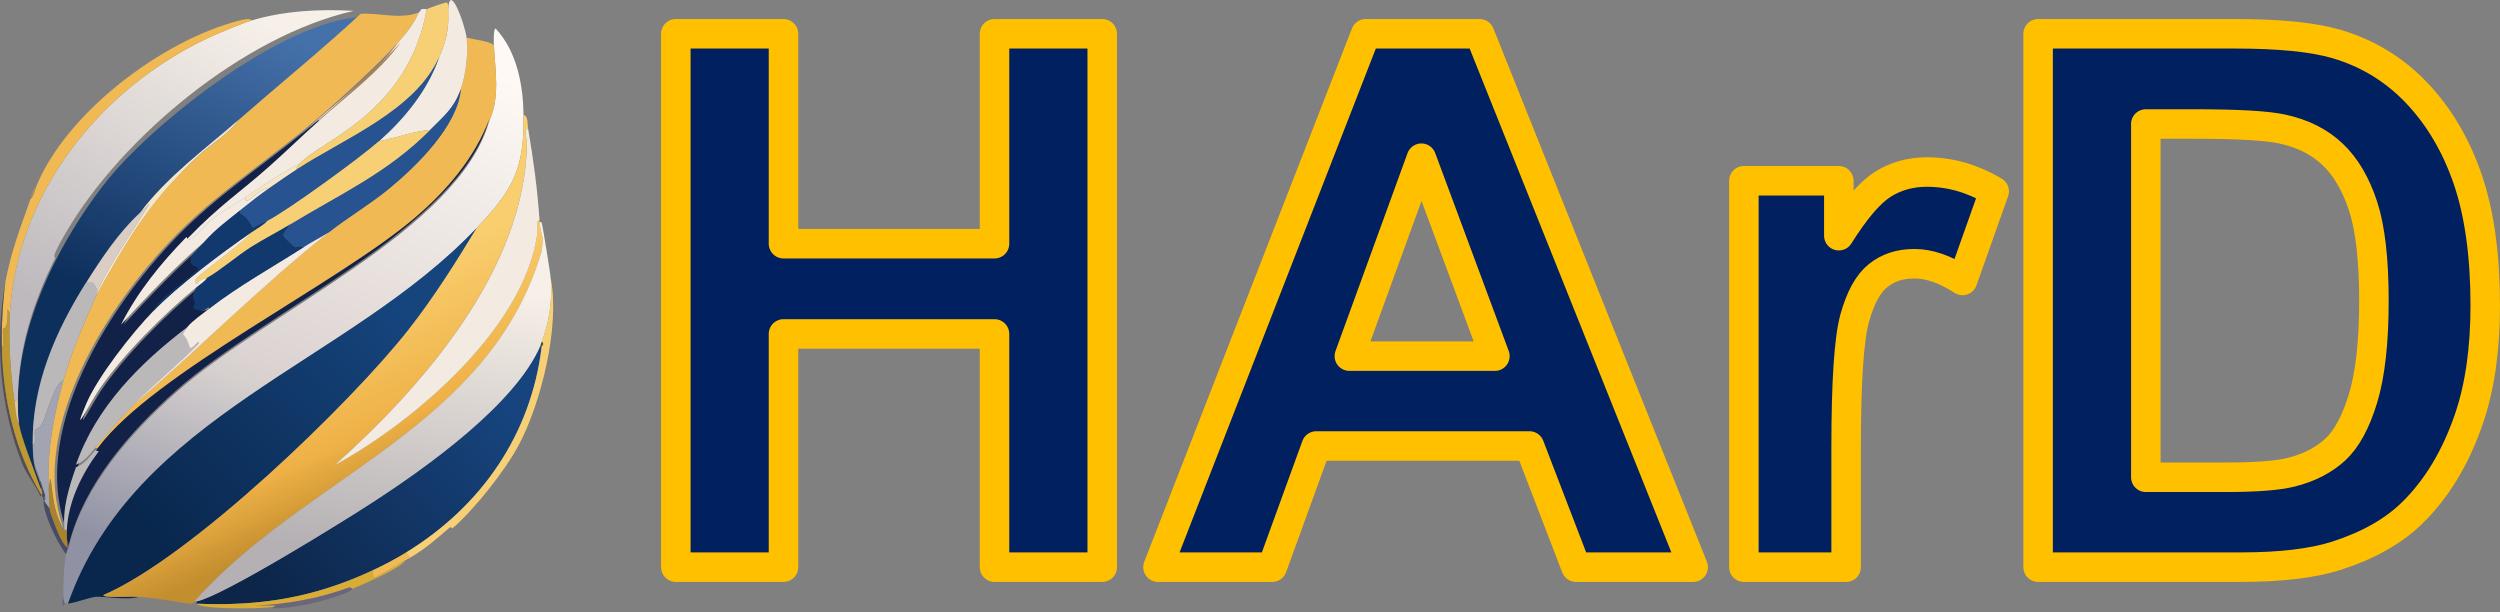 <?xml version="1.0" encoding="UTF-8"?>
<svg id="Layer_2" data-name="Layer 2" xmlns="http://www.w3.org/2000/svg" xmlns:xlink="http://www.w3.org/1999/xlink" viewBox="0 0 677.77 166">
  <rect x="0" y="0" width="677.77" height="166" fill="#808080" stroke="none"/>
  <defs>
    <style>
      .cls-1 {
        clip-path: url(#clippath);
      }

      .cls-2 {
        fill: none;
      }

      .cls-2, .cls-3, .cls-4, .cls-5, .cls-6, .cls-7, .cls-8, .cls-9, .cls-10, .cls-11, .cls-12, .cls-13, .cls-14, .cls-15, .cls-16, .cls-17, .cls-18, .cls-19, .cls-20, .cls-21, .cls-22, .cls-23, .cls-24, .cls-25, .cls-26, .cls-27, .cls-28, .cls-29 {
        stroke-width: 0px;
      }

      .cls-3 {
        fill: url(#linear-gradient);
      }

      .cls-30 {
        clip-path: url(#clippath-1);
      }

      .cls-31 {
        clip-path: url(#clippath-2);
      }

      .cls-32 {
        fill: #002060;
        fill-rule: evenodd;
        stroke: #ffc000;
        stroke-linejoin: round;
        stroke-width: 8px;
      }

      .cls-4 {
        fill: url(#linear-gradient-4);
      }

      .cls-5 {
        fill: url(#linear-gradient-2);
      }

      .cls-6 {
        fill: url(#linear-gradient-3);
      }

      .cls-7 {
        fill: url(#linear-gradient-7);
      }

      .cls-8 {
        fill: url(#linear-gradient-5);
      }

      .cls-9 {
        fill: url(#linear-gradient-6);
      }

      .cls-10 {
        fill: #f3eae2;
      }

      .cls-11 {
        fill: #f7d076;
      }

      .cls-12 {
        fill: #524b30;
      }

      .cls-13 {
        fill: #474b66;
      }

      .cls-14 {
        fill: #275390;
      }

      .cls-15 {
        fill: #544f56;
      }

      .cls-16 {
        fill: #a2a5b1;
      }

      .cls-17 {
        fill: #a38e6a;
      }

      .cls-18 {
        fill: #11396d;
      }

      .cls-19 {
        fill: #122147;
      }

      .cls-20 {
        fill: #d9ab37;
      }

      .cls-21 {
        fill: #ac7e4f;
      }

      .cls-22 {
        fill: #d9c6a3;
      }

      .cls-23 {
        fill: #dacdc5;
      }

      .cls-24 {
        fill: #be9831;
      }

      .cls-25 {
        fill: #bbb8b9;
      }

      .cls-26 {
        fill: #a9822c;
      }

      .cls-27 {
        fill: #f0b953;
      }

      .cls-28 {
        fill: #f5e6c8;
      }

      .cls-29 {
        fill: #6a677d;
      }
    </style>
    <clipPath id="clippath">
      <rect class="cls-2" width="150" height="166"/>
    </clipPath>
    <clipPath id="clippath-1">
      <rect class="cls-2" width="150" height="166"/>
    </clipPath>
    <clipPath id="clippath-2">
      <rect class="cls-2" width="150" height="166"/>
    </clipPath>
    <linearGradient id="linear-gradient" x1="108.26" y1="192.7" x2="57.46" y2="47.27" gradientTransform="translate(1 204.05) scale(1 -1)" gradientUnits="userSpaceOnUse">
      <stop offset="0" stop-color="#fef9f4"/>
      <stop offset=".61" stop-color="#dcd4d2"/>
      <stop offset=".66" stop-color="#d5cfce"/>
      <stop offset="1" stop-color="#9092a4"/>
    </linearGradient>
    <linearGradient id="linear-gradient-2" x1="110.62" y1="120.12" x2="22.6" y2="45.87" gradientTransform="translate(1 204.05) scale(1 -1)" gradientUnits="userSpaceOnUse">
      <stop offset="0" stop-color="#16457e"/>
      <stop offset=".81" stop-color="#09274d"/>
      <stop offset="1" stop-color="#09274d"/>
    </linearGradient>
    <linearGradient id="linear-gradient-3" x1="79.43" y1="118.52" x2="101.82" y2="68.33" gradientTransform="translate(1 204.05) scale(1 -1)" gradientUnits="userSpaceOnUse">
      <stop offset="0" stop-color="#f9ce6e"/>
      <stop offset=".67" stop-color="#efb147"/>
      <stop offset="1" stop-color="#c38e2e"/>
    </linearGradient>
    <linearGradient id="linear-gradient-4" x1="69.72" y1="197.83" x2="23.2" y2="95.87" gradientTransform="translate(1 204.05) scale(1 -1)" gradientUnits="userSpaceOnUse">
      <stop offset="0" stop-color="#4571aa"/>
      <stop offset=".76" stop-color="#0d2f5c"/>
      <stop offset="1" stop-color="#0d2f5c"/>
    </linearGradient>
    <linearGradient id="linear-gradient-5" x1="136.88" y1="93.58" x2="71.72" y2="39.63" gradientTransform="translate(1 204.05) scale(1 -1)" gradientUnits="userSpaceOnUse">
      <stop offset="0" stop-color="#17447e"/>
      <stop offset="1" stop-color="#0c2548"/>
    </linearGradient>
    <linearGradient id="linear-gradient-6" x1="66.57" y1="200.29" x2="18.75" y2="117.04" gradientTransform="translate(1 204.05) scale(1 -1)" gradientUnits="userSpaceOnUse">
      <stop offset="0" stop-color="#f7f0e9"/>
      <stop offset="1" stop-color="#bdb9bd"/>
    </linearGradient>
    <linearGradient id="linear-gradient-7" x1="107.31" y1="129.86" x2="95.79" y2="53.22" gradientTransform="translate(1 204.05) scale(1 -1)" gradientUnits="userSpaceOnUse">
      <stop offset="0" stop-color="#f7f0e8"/>
      <stop offset="1" stop-color="#b4b0b3"/>
    </linearGradient>
  </defs>
  <g id="Layer_1-2" data-name="Layer 1">
    <g class="cls-1">
      <g class="cls-30">
        <g class="cls-31">
          <g>
            <path class="cls-29" d="M17.51,163.34s.06,1.04-.62.76l.32-4.79c-.04,1.25-.19,2.91.32,4.01l-.02.02Z"/>
            <path class="cls-3" d="M141.93,31.2c.24,14.82-2.95,20.28-12.66,30.57-34.47,36.54-92.86,50.8-110.83,101.88-.6.08-.63-.3-.93-.32-.48-1.1-.35-2.76-.32-4.01.07-2.42.22-6.45.62-8.65.09-.54.73-1.99.93-2.78,4.12-16.22,16.61-30.43,28.86-41.37,24.94-22.28,76.81-44.17,85.07-73.79,2.96-6.54,1.55-13.65,1.23-20.38-.04-.75-.19-4.53.47-4.62,5.8,6.26,7.44,15.25,7.57,23.47v-.02Z"/>
            <path class="cls-5" d="M37.58,161.8c-2.91.99-9.77-.17-11.58,0-1.85.17-5.13,1.51-7.57,1.85,17.99-51.08,76.36-65.36,110.83-101.88-5.74,9.47-11.67,18.92-18.53,27.63-15.73,20.02-58.95,61.74-82.74,71.94,0,.84,7.08.3,9.56.47h.02Z"/>
            <path class="cls-6" d="M143.18,34.91c-1.36.02-.3,2.91-.32,3.86-.49,34.08-28.02,65.72-52.18,87.38,21.68-11.84,51.3-37.12,54.96-62.68.22-1.57-.52-3.52.62-3.86v.62c.07,1.29.74,3.36.93,4.79l-.32,3.09c-14.17,47.93-63.81,60.81-94.16,94.93-.07,0,.19.61-1.4.61-.69,0-8.52-1.51-13.74-1.85-2.48-.17-9.56.37-9.56-.47,23.81-10.2,67-51.92,82.74-71.94,6.84-8.71,12.79-18.16,18.53-27.63,9.71-10.29,12.9-15.75,12.66-30.57,1.32.09,1.04,2.67,1.23,3.71h.02Z"/>
            <path class="cls-4" d="M97.78,4.65c-10.72,9.92-22.05,19.13-33.04,28.71-9.27,8.09-19.35,15.36-26.86,25.32-5.74,5.29-10.37,12.29-14.5,18.83-8.35,13.22-14.75,27.89-14.5,43.85.09,6.26,1.04,6.11,2.46,11.11h-.62c-1.47-4.29-5-13.05-5.56-16.67-.34-2.16-.3-4.31-.32-6.49,0-13.57,4.14-26.6,10.2-38.59,3.78-7.49,9.17-15.9,14.5-22.39C42.64,32.4,76.98,5.62,97.78,4.65Z"/>
            <path class="cls-27" d="M113.54,3.41c-1.36,3.08-3.36,5.54-5.56,8.04-4.94,5.59-16.31,15.94-22.22,20.99-11.07,9.45-23.43,17.54-34.12,27.48-20.1,18.7-44.71,55.11-34.43,83.35-4.01-6.06-2.98-18.79-4.01-11.11-.43-10.14,1.29-19.31,4.01-29.03,2.26-8.02,5.63-15.55,8.95-23.15,8.71-15.59,14.62-25.73,27.95-37.98,3.47-3.19,7.92-5.65,10.65-9.56,10.98-9.6,22.32-18.79,33.04-28.71,5.52-.26,10.22,1.58,15.75-.32Z"/>
            <path class="cls-8" d="M146.87,93.88c-2.83,23.9-16.35,43.38-36.74,55.89-3.02,1.87-6.04,3.45-9.27,4.94-15.72,7.29-30.24,9.69-47.54,8.95-.04-.06.02-.37,0-.61,7.23-1.49,39.49-21.53,47.71-26.86,14.43-9.38,38.72-26.6,45.55-42.6l.32.32-.02-.02Z"/>
            <path class="cls-9" d="M15.04,69.79c-6.04,11.99-10.2,25.02-10.2,38.59l-.93.32c-1.1-7.94-1.64-15.75-1.23-23.77C4.6,52.29,27.07,24.29,55.95,10.51c2.74-1.3,9.45-4.12,12.19-4.94,8.99-2.68,18.48-3.15,27.78-2.63-29.64,6.66-62.92,34.15-78.11,60.2-1.42,2.44-3.95,6.84-2.78,6.64l.02.02Z"/>
            <path class="cls-7" d="M149.35,75.67c.34,5.93-.34,11.39-2.46,16.98-.06.13-.09.43-.32.93-6.81,16.01-31.12,33.24-45.55,42.6-8.2,5.33-40.47,25.35-47.71,26.86-.19.04-.43-.02-.62,0,30.35-34.12,80-47.02,94.16-94.93l.32-3.09c-.19-1.42-.84-3.49-.93-4.79.2,0,.54-.09.61.15.26.73,2.39,13.74,2.46,15.29h.02Z"/>
            <path class="cls-27" d="M133.91,12.37c.32,6.73,1.73,13.83-1.23,20.38-3.99,10.66-11.61,19.54-20.23,26.86-21.01,17.88-70.56,42.02-85.68,62.06l-.93-.32c3.62-4.16,6.51-7.72,10.5-11.73,17.88-15.27,34.3-32.03,52.8-46.63,5.24-4.12,11.05-7.51,16.2-11.73,7.64-6.26,18.83-17.28,19.61-27.16,1.36-3.9,2.03-9.86,1.55-13.89,2.59.62,6.86,1.03,7.4,2.16l.02-.02Z"/>
            <path class="cls-10" d="M143.18,34.91c1.43,8.17,2.52,16.44,3.09,24.7-1.14.34-.39,2.29-.61,3.86-3.65,25.56-33.28,50.84-54.96,62.68,24.16-21.64,51.7-53.28,52.18-87.38,0-.95-1.06-3.84.32-3.86h-.02Z"/>
            <path class="cls-10" d="M115.7,2.49c-4.96,28.06-28.62,35.66-34.27,41.69-5.15,2.78-9.99,5.98-14.82,9.27-2.8,1.9-5.8,3.45-8.48,5.56-4.42,3.47-6.41,7.57-7.57,5.26,8.46-8.71,13.76-12.01,21.77-19.15,4.53-4.05,8.91-8.3,13.42-12.34,7.62-6.82,16.13-12.88,22.22-21.31,2.2-2.48,4.21-4.96,5.56-8.04l.76-.93c.34-.21,1.32.02,1.4,0Z"/>
            <path class="cls-10" d="M126.49,10.21c.5,4.05-.17,9.99-1.55,13.89-1.86,5.29-4.64,7.4-8.33,11.11-4.46.37-9.28,2.18-13.89,3.09,7.08-6.28,13.22-13.83,16.37-22.86,1.49-3.34,2.41-6.49,2.46-10.2-.54-12.66,4.49,1.23,4.94,4.94v.02Z"/>
            <path class="cls-27" d="M68.14,5.57c-2.74.82-9.45,3.64-12.19,4.94C27.07,24.29,4.6,52.29,2.68,84.91l-.62-1.08c.19,6.1-1.17,4.96-1.23,5.26-.26,1.51.45,3.97-.32,5.41-.15-6.02.17-11.93.93-17.92,1.58-8.58,4.03-14.62,6.79-22.54.91-.91,1.08-2.27,1.55-3.39C17.95,30.49,44.11,10.86,64.9,5.57c.97-.24,2.96-.78,3.24,0Z"/>
            <path class="cls-11" d="M121.55,5.27c-.08,3.71-.97,6.84-2.46,10.2-6.47,14.5-25.6,22.04-38.29,30.26-1.1.43.22-1.12.62-1.55,5.65-6.02,29.31-13.61,34.26-41.69,1.79-.75,3.54-1.34,5.41-1.85.75.28.49,3.84.47,4.62Z"/>
            <path class="cls-11" d="M111.06,151.3l-.93-1.55c20.4-12.51,33.89-31.99,36.74-55.89,0-.06.86-.58,0-1.23,2.12-5.59,2.8-11.06,2.46-16.98,2.48,12.73-2.55,33.39-8.65,44.93-3.67,6.93-12.1,17.6-18.06,22.69-.02.02-.37-.52-.62-.32-4.06,3.41-6.1,5.44-10.96,8.33l.02.02Z"/>
            <path class="cls-20" d="M109.82,151.91c-.47,1.81-12.23,6.95-15.12,8.04-8.2,3.02-16.91,4.62-25.63,4.94-2.29.07-14.82.21-15.75-1.23,17.32.75,31.82-1.66,47.54-8.95.19.41.3,1.73.47,1.85.41.26,7.4-4.01,8.48-4.62l.02-.02Z"/>
            <path class="cls-15" d="M.52,94.49c.34,13.93,3.56,27.8,10.81,39.82,0,0-.34-.07-.32.32-1.23-2.83-3.75-5.85-4.94-8.8C0,110.73-1.49,92.5,1.45,76.58c-.76,5.98-1.08,11.88-.93,17.92Z"/>
            <path class="cls-29" d="M94.71,159.22c4.08.78-9.49,4.27-11.26,4.62-3.13.63-12.23,1.94-8.65.32h-5.7c8.72-.32,17.41-1.92,25.63-4.94h-.02Z"/>
            <path class="cls-13" d="M11.24,130.61c.58,2.03,1.64,3.86.63,4.27.35.69,1.42,1.92,1.58,2.37,1.04,2.7,2.95,9.01,5.07,10.12h.32c-.21.82-.86,2.29-.95,2.85-2.11-2.54-6.56-11.63-6.02-14.73-.58-1.6-.86-1.53-.95-1.73-.04-.39.3-.3.32-.32.5-.5-.43-2.27-.63-2.85h.63v.02Z"/>
            <path class="cls-27" d="M111.06,151.3c-.86.5-1.17.58-1.23.62-1.08.62-8.09,4.9-8.48,4.62-.17-.11-.28-1.46-.47-1.85,3.22-1.49,6.23-3.08,9.27-4.94l.93,1.55h-.02Z"/>
            <path class="cls-17" d="M8.26,54.04c.32-.93.35-2.72,1.55-3.39-.45,1.12-.63,2.48-1.55,3.39Z"/>
            <path class="cls-19" d="M18.75,147.38h-.32c-.52-1.75-.39-3.15-.32-4.94.35-7.64,4.05-15.21,8.65-21.31,15.12-20.04,64.67-44.18,85.68-62.06,8.61-7.33,16.24-16.18,20.23-26.86-8.26,29.62-60.12,51.51-85.07,73.79-12.27,10.94-24.74,25.17-28.86,41.37v.02Z"/>
            <path class="cls-25" d="M26.47,78.74l-.32,1.23c-3.32,7.61-6.71,15.14-8.95,23.15-2.4.73-4.47,8.69-5.56,11.26-.76,1.83-2.11,2.01-2.16,2.16-.35.95.67,4.06-.62,3.86-.24-15.96,6.17-30.63,14.5-43.85,2.26-.52,2.13.75,3.09,2.16v.02Z"/>
            <path class="cls-16" d="M17.21,103.15c-2.72,9.71-4.44,18.89-4.01,29.03.07,1.96.15,3.91.32,5.87-.17-.45-1.19-1.64-1.55-2.31.97-.41-.06-2.2-.62-4.18-1.44-5-2.37-4.87-2.46-11.11,1.29.21.26-2.91.62-3.86.06-.15,1.38-.34,2.16-2.16,1.08-2.57,3.15-10.55,5.56-11.26l-.02-.02Z"/>
            <path class="cls-24" d="M2.68,84.91c-.41,8.02.13,15.83,1.23,23.77.28,2.05.24,4.27,1.23,6.17.56,3.64,4.08,12.4,5.56,16.67.19.58,1.1,2.29.62,2.78C4.08,122.29.88,108.42.52,94.49c.75-1.44.04-3.9.32-5.41.06-.3,1.42.86,1.23-5.26l.62,1.08Z"/>
            <path class="cls-23" d="M26.47,78.74c-.95-1.42-.84-2.68-3.09-2.16,4.14-6.56,8.76-13.53,14.5-18.83.88-.82,1.83-1.57,2.63-2.46-4.6,7.46-10.12,15.25-14.06,23.47l.02-.02Z"/>
            <path class="cls-28" d="M26.16,79.97l.32-1.23c3.93-8.22,9.45-16.01,14.06-23.47-.8.91-1.73,1.66-2.63,2.46,7.49-9.96,17.6-17.23,26.86-25.32-2.74,3.93-7.18,6.38-10.65,9.56-13.31,12.25-19.22,22.39-27.95,37.98l-.02.02Z"/>
            <path class="cls-22" d="M4.85,108.38c0,2.18-.02,4.32.32,6.49-.99-1.92-.95-4.12-1.23-6.17l.93-.32h-.02Z"/>
            <path class="cls-19" d="M86.45,32.75c-4.53,4.05-8.89,8.31-13.42,12.34-8.02,7.12-13.31,10.44-21.77,19.15-6.99,7.2-13.18,14.77-17.75,23.77,7.23-7.83,14.58-15.6,22.69-22.54-.71.8-3.58,3.62-3.71,4.18-.69,3.17,2.14,2.09,1.85,3.39-.19.8-11.54,8.67-12.04,11.26-5.69,5.82-15.12,17.82-18.21,25.17-4.34,10.31,1.16-.43,3.39-3.71,6.62-9.68,17.51-20.43,26.55-27.95-2.24,3.82.39,2.76-.93,5.7,3.45,1.99,4.12-1.27,4.33.15-1.57,1.21-4.85,3.54-5.87,4.94-12.92,9.81-24.85,21.74-30.26,37.36-1.9,5.5-3.75,11.22-3.08,17.15l-.34.09c-10.23-28.24,14.35-64.63,34.43-83.31,10.68-9.94,23.04-18.03,34.12-27.48v.32l.04.02Z"/>
            <path class="cls-26" d="M17.21,143.95l.32-.32h.62c-.09,1.79-.22,3.19.32,4.94-2.07-1.1-3.91-7.23-4.94-9.88-.15-1.96-.22-3.91-.32-5.87,1.03-7.68,0,5.05,4.01,11.11v.02Z"/>
            <path class="cls-21" d="M86.45,32.75v-.32c5.93-5.05,17.3-15.4,22.22-20.99-6.1,8.41-14.62,14.47-22.22,21.31Z"/>
            <path class="cls-12" d="M146.87,93.88l-.32-.32c.21-.5.26-.78.32-.93.86.67,0,1.17,0,1.23v.02Z"/>
            <path class="cls-14" d="M89.13,63.01c-2.2,1.38-4.6,2.61-6.79,4.01-.76-.58-2.22.06-2.31,0-.21-.09-3.28-2.89-3.24-3.24.04-.37,1.47-2.24,1.85-2.93,13.83-8.39,26.47-14.04,37.98-25.63,3.69-3.73,6.49-5.82,8.33-11.11-.78,9.9-11.97,20.9-19.61,27.16-5.15,4.21-10.98,7.61-16.2,11.73v.02Z"/>
            <path class="cls-25" d="M50.86,88.62c-.48.65-.95,1.21-1.23,2.01,2.7,2.82.62,5.61,4.18,2.01l.15.47c-5.65,5.76-11.91,10.79-17.6,16.52-3.99,4.01-6.88,7.57-10.5,11.73-1.83,2.11-2.87,3.71-5.26,4.62,5.41-15.62,17.34-27.54,30.26-37.36Z"/>
            <path class="cls-10" d="M89.13,63.01c-18.48,14.58-34.92,31.36-52.8,46.63,5.69-5.72,11.95-10.76,17.6-16.52l-.15-.47c-3.54,3.6-1.47.8-4.18-2.01.28-.78.76-1.34,1.23-2.01,1.03-1.4,4.31-3.73,5.87-4.94,7.94-6.15,17.15-11.26,25.63-16.67,2.18-1.4,4.59-2.63,6.79-4.01Z"/>
            <path class="cls-25" d="M26.77,122.35c-4.59,6.08-8.28,13.67-8.65,21.31h-.62c-.62-5.87,1.19-11.52,3.09-16.98,2.37-.91,3.41-2.52,5.26-4.62l.93.32-.02-.02Z"/>
            <path class="cls-10" d="M73.08,50.96c-2.72,1.9-5.15,3.8-7.72,5.87-3.5,2.8-6.86,5.26-9.88,8.65-8.11,6.94-15.45,14.71-22.69,22.54,4.59-9.02,10.76-16.57,17.75-23.77,1.14,2.31,3.15-1.79,7.57-5.26,2.7-2.13,5.69-3.65,8.48-5.56-.41,3.34,3.34-2.55,6.49-2.46v-.02Z"/>
            <path class="cls-28" d="M81.41,44.16c-.39.41-1.72,1.98-.62,1.55-2.59,1.68-5.18,3.49-7.72,5.26-3.15-.09-6.9,5.8-6.49,2.46,4.83-3.26,9.68-6.49,14.82-9.27Z"/>
            <path class="cls-14" d="M102.72,38.31c-5.07,4.49-24.63,18.75-30.26,21.61-.26.13-2.07.63-3.86,1.85-2.63-5.11-4.25-2.95-3.24-4.94,2.57-2.05,5-3.97,7.72-5.87,2.54-1.77,5.13-3.56,7.72-5.26,12.7-8.22,31.8-15.75,38.29-30.26-3.15,9-9.28,16.57-16.37,22.86v.02Z"/>
            <path class="cls-11" d="M116.61,35.21c-11.5,11.6-24.14,17.23-37.98,25.63-3.5,2.13-7.18,3.99-10.65,6.17-3.5,2.22-8.87,6.77-11.89,8.33-.47.24-2.01.26-2.63,1.55-.62.11-.54-.75-.47-1.08.26-1.04,13.72-10.46,15.12-12.81,1.45-1.01,3.06-1.85,4.33-3.09,5.63-2.87,25.19-17.11,30.26-21.61,4.6-.91,9.43-2.72,13.89-3.09h.02Z"/>
            <path class="cls-18" d="M78.64,60.84c-.39.69-1.81,2.55-1.85,2.93-.04.35,3.02,3.15,3.24,3.24.11.06,1.55-.58,2.31,0-8.46,5.41-17.69,10.53-25.63,16.67-.21-1.42-.88,1.85-4.33-.15,1.32-2.95-1.32-1.88.93-5.7.95-.78,2.07-1.42,2.78-2.46,3-1.57,8.39-6.11,11.89-8.33,3.47-2.2,7.16-4.05,10.65-6.17v-.02Z"/>
            <path class="cls-10" d="M56.1,75.35c-.71,1.04-1.83,1.68-2.78,2.46-9.04,7.49-19.95,18.27-26.55,27.95-2.24,3.26-7.74,14.02-3.39,3.71,3.09-7.33,12.53-19.35,18.21-25.17,6.88-7.05,18.33-15.64,26.55-21.31-1.4,2.35-14.86,11.76-15.12,12.81-.09.34-.15,1.19.47,1.08.6-1.29,2.16-1.31,2.63-1.55l-.02.02Z"/>
            <path class="cls-18" d="M65.36,56.82c-1.01,1.99.62-.17,3.24,4.94,1.79-1.21,3.6-1.72,3.86-1.85-1.27,1.25-2.87,2.09-4.33,3.09-8.22,5.67-19.67,14.26-26.55,21.31.5-2.61,11.86-10.46,12.04-11.26.28-1.31-2.54-.22-1.85-3.39.11-.54,2.98-3.36,3.71-4.18,3.02-3.39,6.38-5.84,9.88-8.65l-.02-.02Z"/>
          </g>
        </g>
      </g>
    </g>
    <path class="cls-32" d="M522.39,46.64c6.32,0,12.4,1.74,18.25,5.23l-8.58,24.16c-4.67-3.02-9.01-4.53-13.02-4.53s-7.17,1.06-9.86,3.2c-2.7,2.14-4.82,6-6.37,11.59-1.54,5.59-2.31,17.29-2.31,35.11v32.36h-27.72V49.01h25.74v14.89c4.41-7.03,8.37-11.67,11.89-13.91,3.52-2.23,7.51-3.35,11.98-3.35ZM385.35,42.89l-19.53,53.66h39.46l-19.93-53.66ZM581.75,33.62v95.77h21.8c8.15,0,14.03-.46,17.65-1.38,4.74-1.18,8.66-3.19,11.79-6.01,3.12-2.83,5.67-7.48,7.64-13.96,1.97-6.48,2.96-15.31,2.96-26.48s-.99-19.76-2.96-25.75c-1.97-5.98-4.73-10.65-8.28-14-3.55-3.36-8.06-5.62-13.52-6.81-4.07-.92-12.06-1.38-23.96-1.38h-13.12ZM552.55,9.16h53.36c12.04,0,21.21.92,27.52,2.76,8.48,2.5,15.75,6.94,21.8,13.32,6.05,6.38,10.65,14.18,13.81,23.42,3.15,9.24,4.73,20.63,4.73,34.18,0,11.9-1.48,22.16-4.44,30.77-3.61,10.52-8.77,19.04-15.48,25.55-5.07,4.93-11.9,8.78-20.52,11.54-6.44,2.04-15.06,3.06-25.84,3.06h-54.94V9.16ZM370.26,9.16h30.88l57.89,144.6h-31.76l-12.62-32.85h-57.8l-11.94,32.85h-30.97L370.26,9.16ZM183.22,9.16h29.19v56.91h57.21V9.16h29.2v144.6h-29.2v-63.23h-57.21v63.23h-29.19V9.16Z"/>
  </g>
</svg>